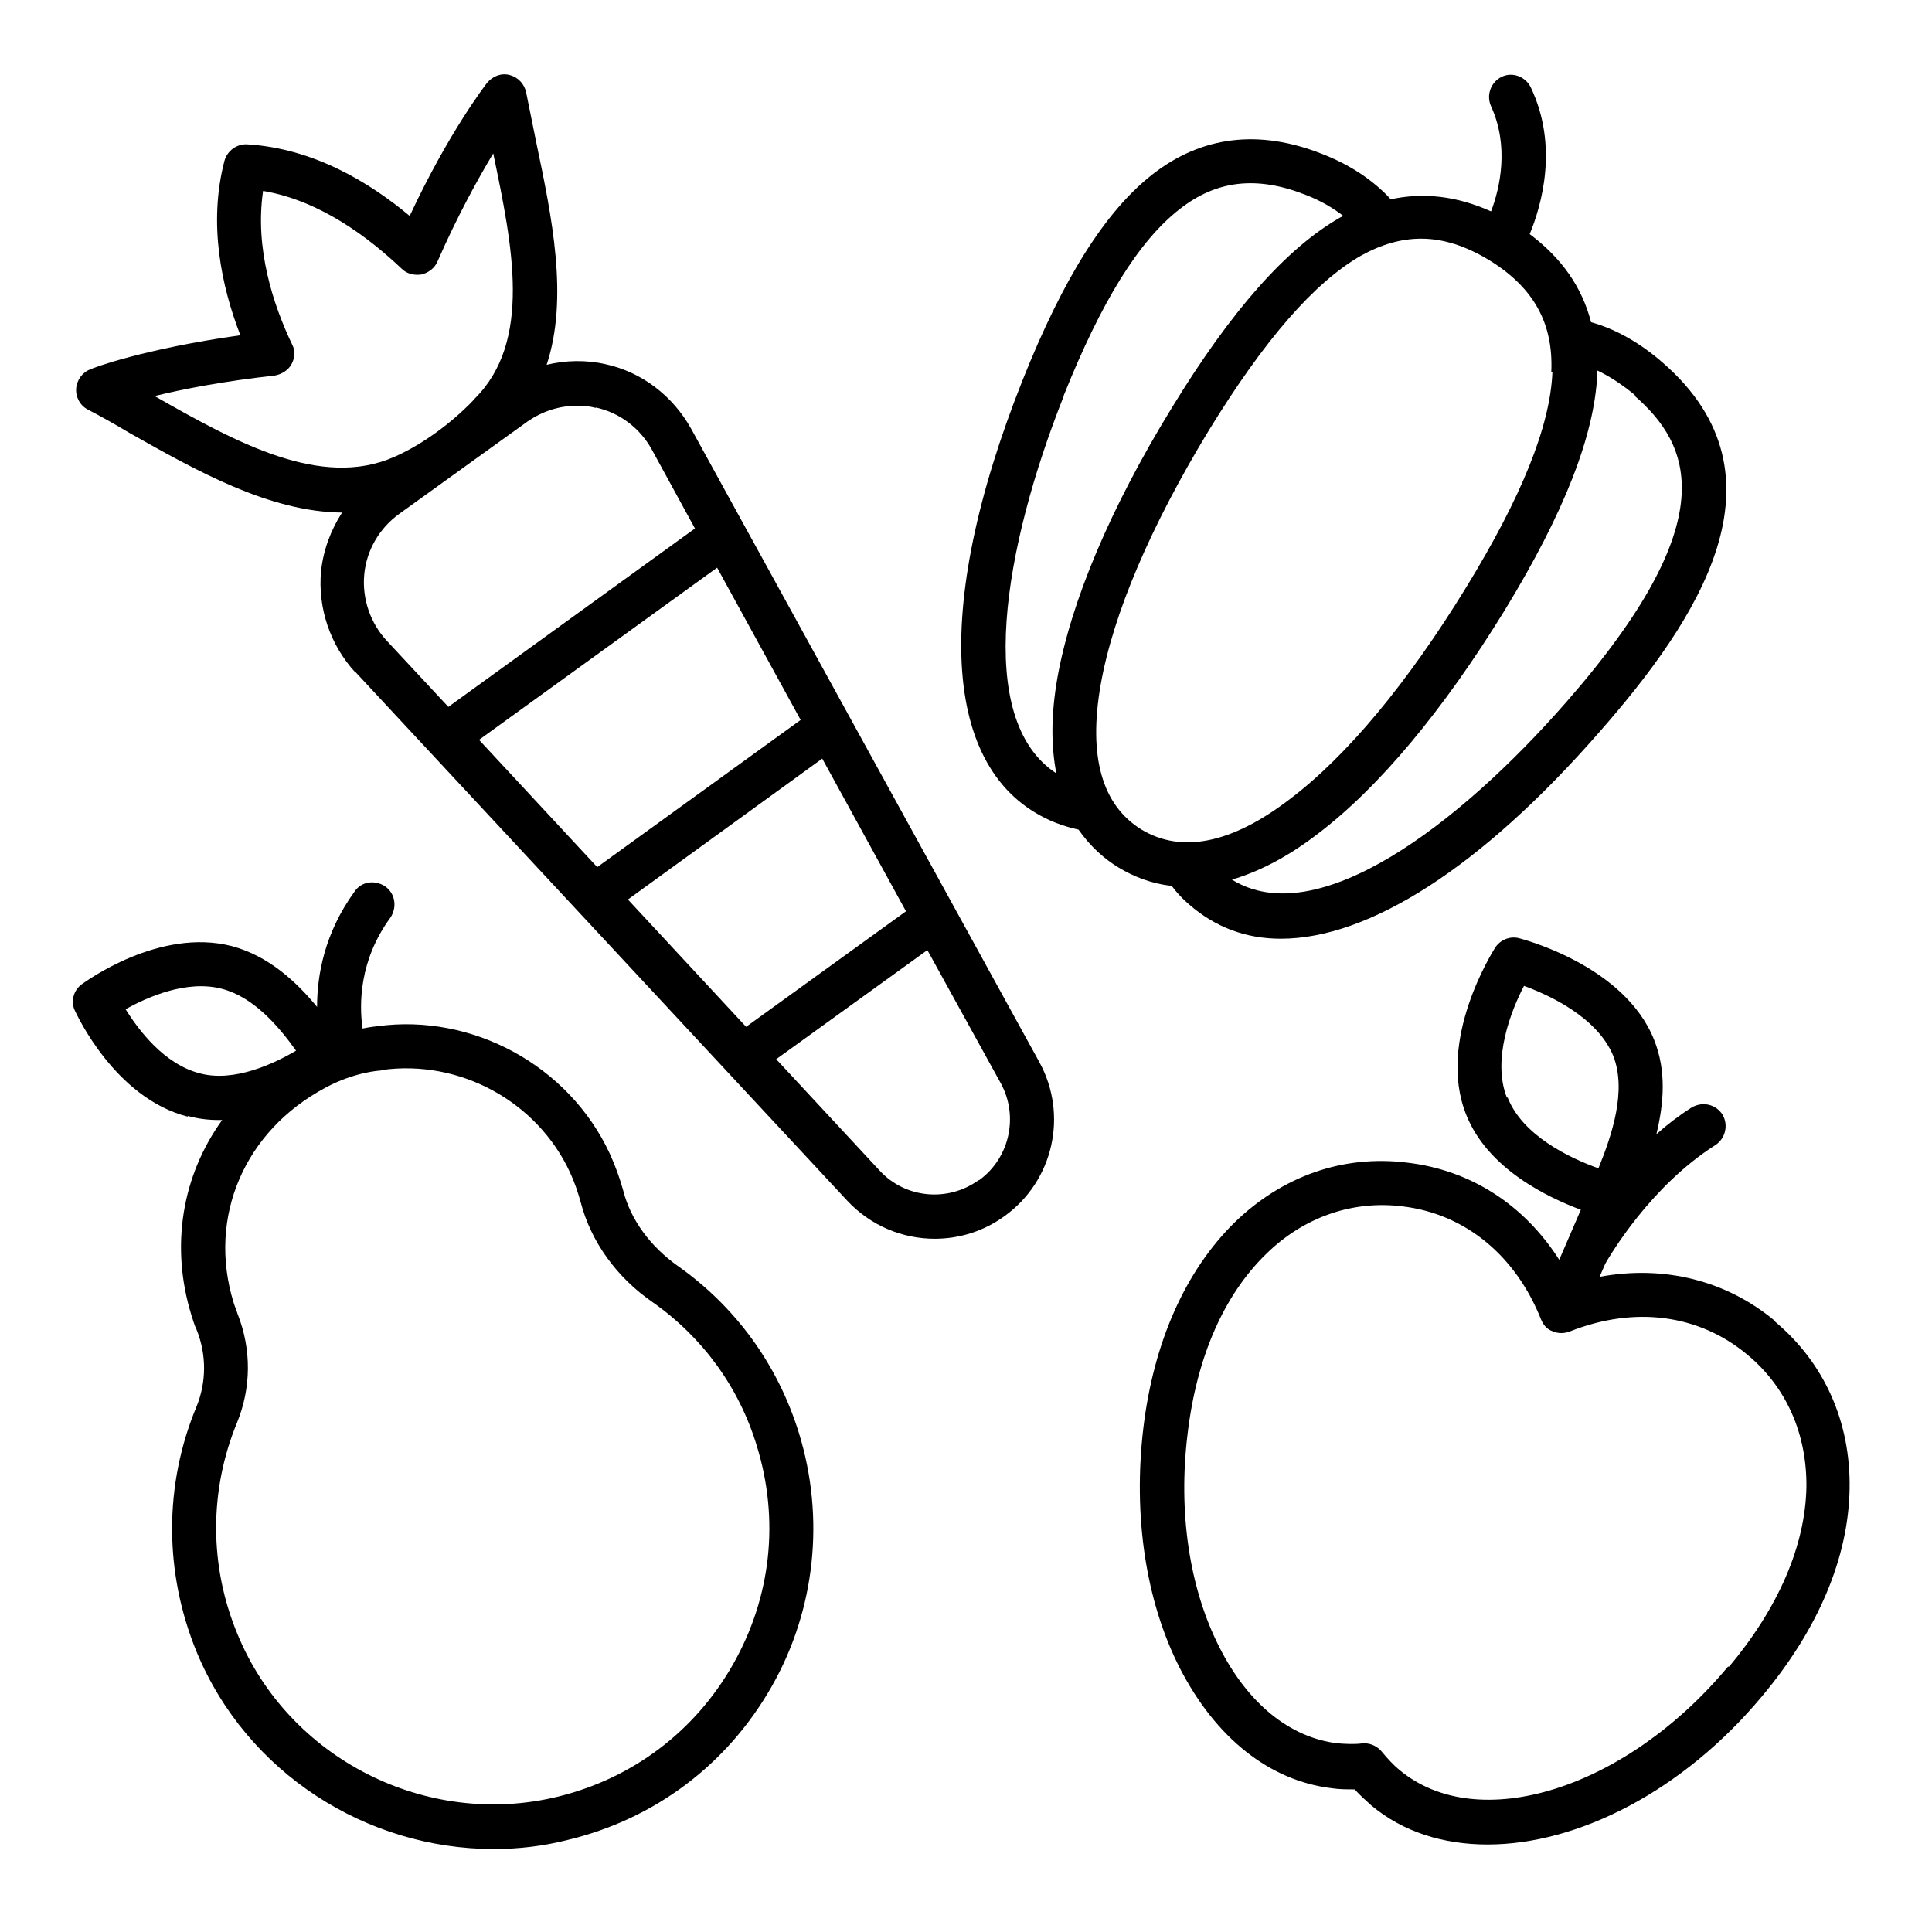 <?xml version="1.0"?>
<svg width="34" height="34" xmlns="http://www.w3.org/2000/svg" xmlns:svg="http://www.w3.org/2000/svg" enable-background="new 0 0 100 100" version="1.1" xml:space="preserve">

 <g class="layer">
  <title>Layer 1</title>
  <g id="svg_7">
   <path d="m31.24,23.25c-0.86,-0.72 -1.96,-0.99 -3.09,-0.78l0.1,-0.23c0.08,-0.14 0.79,-1.36 1.94,-2.09c0.18,-0.12 0.23,-0.36 0.12,-0.54c-0.12,-0.18 -0.35,-0.23 -0.54,-0.12c-0.22,0.14 -0.43,0.3 -0.62,0.47c0.13,-0.54 0.18,-1.11 -0.04,-1.66c-0.52,-1.31 -2.31,-1.77 -2.38,-1.79c-0.16,-0.04 -0.33,0.03 -0.42,0.17c-0.04,0.07 -1.03,1.62 -0.51,2.93c0.38,0.97 1.46,1.47 2.02,1.68l-0.38,0.88c-0.62,-0.97 -1.56,-1.58 -2.68,-1.71c-1.13,-0.14 -2.2,0.24 -3.04,1.06c-0.86,0.85 -1.42,2.1 -1.6,3.62c-0.18,1.53 0.04,3.03 0.64,4.21c0.63,1.23 1.58,1.99 2.68,2.12c0.13,0.02 0.26,0.02 0.4,0.02c0.09,0.1 0.19,0.19 0.29,0.28c0.56,0.47 1.27,0.69 2.05,0.69c1.59,0 3.44,-0.94 4.83,-2.61c0.99,-1.18 1.52,-2.44 1.54,-3.65c0.02,-1.17 -0.44,-2.21 -1.31,-2.94zm-4.72,-3.93c-0.27,-0.68 0.08,-1.55 0.3,-1.97c0.44,0.16 1.29,0.55 1.57,1.23c0.24,0.61 -0.02,1.39 -0.26,1.98c-0.51,-0.18 -1.34,-0.58 -1.6,-1.25zm3.89,10.01c-1.8,2.16 -4.4,2.97 -5.78,1.82c-0.11,-0.09 -0.21,-0.2 -0.31,-0.32c-0.07,-0.09 -0.19,-0.15 -0.3,-0.15c-0.01,0 -0.03,0 -0.04,0c-0.15,0.02 -0.3,0.01 -0.44,0c-0.84,-0.1 -1.58,-0.7 -2.08,-1.69c-0.53,-1.04 -0.73,-2.38 -0.56,-3.76c0.16,-1.35 0.64,-2.44 1.38,-3.16c0.66,-0.65 1.52,-0.95 2.4,-0.84c1.1,0.13 1.99,0.86 2.44,1.99c0.04,0.1 0.11,0.18 0.21,0.21c0.09,0.04 0.2,0.04 0.3,0c1.14,-0.45 2.27,-0.3 3.12,0.41c0.69,0.57 1.05,1.4 1.04,2.33c-0.02,1.03 -0.49,2.12 -1.36,3.16z" id="svg_1"/>
   <path d="m6.24,11.81l8.67,9.32c0.41,0.44 0.97,0.67 1.54,0.67c0.43,0 0.86,-0.13 1.23,-0.4c0.86,-0.62 1.12,-1.78 0.61,-2.71l-6.13,-11.15c-0.32,-0.57 -0.86,-0.99 -1.5,-1.13c-0.35,-0.08 -0.71,-0.07 -1.04,0.01c0.39,-1.18 0.09,-2.61 -0.18,-3.9c-0.06,-0.3 -0.12,-0.6 -0.18,-0.89c-0.03,-0.15 -0.14,-0.27 -0.29,-0.31c-0.15,-0.04 -0.3,0.02 -0.4,0.14c-0.03,0.04 -0.68,0.88 -1.36,2.34c-0.72,-0.6 -1.7,-1.19 -2.86,-1.26c-0.18,-0.01 -0.35,0.11 -0.4,0.29c-0.29,1.11 -0.05,2.22 0.28,3.07c-1.71,0.24 -2.61,0.58 -2.64,0.6c-0.14,0.05 -0.24,0.19 -0.25,0.34c-0.01,0.15 0.07,0.3 0.21,0.37c0.23,0.12 0.48,0.26 0.73,0.41c1.17,0.66 2.46,1.39 3.74,1.4c-0.2,0.31 -0.33,0.66 -0.37,1.03c-0.06,0.65 0.16,1.3 0.6,1.78zm7.85,0.86l-3.58,2.59l-2.08,-2.24l4.19,-3.03l1.47,2.68zm1.85,3.37l-2.81,2.03l-2.08,-2.24l3.42,-2.48l1.47,2.68zm1.28,4.73c-0.54,0.39 -1.29,0.32 -1.74,-0.17l-1.82,-1.96l2.66,-1.92l1.29,2.34c0.32,0.58 0.16,1.32 -0.38,1.71zm-6.74,-13.6c0.42,0.09 0.78,0.36 0.99,0.74l0.76,1.39l-4.34,3.14l-1.08,-1.16c-0.29,-0.31 -0.44,-0.74 -0.4,-1.17c0.04,-0.43 0.27,-0.82 0.62,-1.07l2.25,-1.62c0.26,-0.18 0.56,-0.28 0.88,-0.28c0.11,0 0.22,0.01 0.33,0.04zm-7.76,-0.2c0.49,-0.12 1.2,-0.26 2.11,-0.36c0.12,-0.02 0.24,-0.09 0.3,-0.2c0.06,-0.11 0.07,-0.24 0.01,-0.35c-0.33,-0.69 -0.66,-1.69 -0.51,-2.7c1.01,0.17 1.87,0.83 2.44,1.37c0.09,0.09 0.22,0.12 0.35,0.1c0.12,-0.03 0.23,-0.11 0.28,-0.23c0.35,-0.8 0.71,-1.45 0.98,-1.9c0.34,1.63 0.69,3.31 -0.33,4.32c0,0.01 -0.61,0.67 -1.41,1.02c-1.29,0.57 -2.78,-0.25 -4.22,-1.07z" id="svg_2"/>
   <path d="m3.31,19.64c0.18,0.05 0.36,0.07 0.53,0.07c0.02,0 0.05,0 0.07,0c-0.7,0.97 -0.92,2.21 -0.54,3.44c0.03,0.09 0.05,0.17 0.09,0.25c0.18,0.45 0.17,0.93 0,1.35c-0.58,1.39 -0.57,2.93 0,4.32c0.88,2.13 2.99,3.47 5.23,3.47c0.43,0 0.87,-0.05 1.3,-0.16c1.54,-0.37 2.81,-1.33 3.59,-2.7c0.77,-1.35 0.94,-2.97 0.48,-4.46c-0.37,-1.2 -1.11,-2.22 -2.13,-2.94c-0.48,-0.34 -0.83,-0.81 -0.96,-1.32c-0.06,-0.22 -0.14,-0.44 -0.24,-0.66c-0.72,-1.55 -2.42,-2.47 -4.09,-2.24c-0.01,0 -0.11,0.01 -0.26,0.04c-0.06,-0.43 -0.06,-1.2 0.49,-1.95c0.12,-0.18 0.09,-0.42 -0.09,-0.55c-0.18,-0.12 -0.42,-0.09 -0.54,0.09c-0.53,0.73 -0.66,1.47 -0.66,2.03c-0.37,-0.45 -0.86,-0.9 -1.5,-1.07c-1.28,-0.33 -2.58,0.63 -2.64,0.67c-0.15,0.11 -0.2,0.31 -0.12,0.47c0.03,0.06 0.7,1.53 1.98,1.86zm3.41,-0.81c1.37,-0.19 2.73,0.55 3.31,1.8c0.08,0.17 0.14,0.35 0.19,0.53c0.18,0.69 0.63,1.32 1.27,1.76c0.88,0.62 1.52,1.5 1.83,2.53c0.4,1.3 0.25,2.66 -0.42,3.84c-0.67,1.18 -1.77,2.01 -3.09,2.33c-2.31,0.56 -4.73,-0.67 -5.63,-2.86c-0.5,-1.2 -0.5,-2.53 -0.01,-3.72c0.25,-0.61 0.26,-1.29 0.01,-1.92c-0.02,-0.07 -0.05,-0.13 -0.07,-0.2c-0.46,-1.5 0.19,-3.02 1.62,-3.78c0.5,-0.27 0.94,-0.3 0.97,-0.3zm-2.82,-1.43c0.55,0.14 0.99,0.64 1.31,1.09c-0.39,0.23 -1.09,0.56 -1.69,0.4c-0.63,-0.16 -1.08,-0.76 -1.31,-1.13c0.38,-0.21 1.07,-0.52 1.69,-0.36z" id="svg_3"/>
   <path d="m24.46,3.49c-0.3,-0.32 -0.7,-0.59 -1.19,-0.78c-1.11,-0.44 -2.12,-0.32 -2.99,0.36c-0.83,0.65 -1.57,1.83 -2.28,3.61c-1.63,4.09 -1.41,7.01 0.58,7.8c0.13,0.05 0.26,0.09 0.4,0.12c0.21,0.3 0.46,0.52 0.71,0.67c0.25,0.15 0.56,0.28 0.93,0.32c0.09,0.12 0.19,0.23 0.31,0.33c0.46,0.4 1,0.6 1.61,0.6c1.55,0 3.52,-1.25 5.6,-3.63c1.73,-1.97 3.42,-4.5 1.13,-6.5c-0.41,-0.36 -0.84,-0.6 -1.27,-0.72c-0.16,-0.62 -0.52,-1.13 -1.08,-1.55c0.21,-0.51 0.51,-1.55 0.02,-2.58c-0.09,-0.19 -0.32,-0.28 -0.51,-0.19c-0.19,0.09 -0.28,0.32 -0.19,0.52c0.32,0.7 0.16,1.43 0,1.85c-0.6,-0.27 -1.19,-0.34 -1.78,-0.21zm-5.74,3.47c0.66,-1.65 1.32,-2.72 2.04,-3.28c0.65,-0.51 1.36,-0.59 2.22,-0.25c0.26,0.1 0.48,0.23 0.66,0.37c-0.02,0.01 -0.04,0.02 -0.06,0.03c-0.94,0.54 -1.91,1.63 -2.96,3.35c-1.08,1.76 -1.77,3.4 -2.01,4.74c-0.12,0.68 -0.11,1.23 -0.02,1.69c-1.46,-0.95 -0.92,-3.99 0.13,-6.64zm10.04,0c0.99,0.86 1.62,2.18 -1.2,5.4c-1.89,2.16 -4.38,4.05 -5.88,3.12c0.44,-0.13 0.94,-0.37 1.49,-0.79c1.09,-0.82 2.23,-2.19 3.31,-3.95c1.05,-1.72 1.58,-3.08 1.63,-4.16c0,-0.02 0,-0.04 0,-0.06c0.23,0.11 0.44,0.25 0.67,0.44zm-1.44,-0.41c-0.04,0.95 -0.54,2.19 -1.52,3.79c-1.03,1.68 -2.1,2.97 -3.11,3.73c-1.02,0.78 -1.9,0.95 -2.6,0.53c-0.7,-0.43 -0.94,-1.29 -0.72,-2.55c0.22,-1.25 0.88,-2.79 1.9,-4.47c0.98,-1.6 1.86,-2.61 2.68,-3.08c0.36,-0.2 0.71,-0.3 1.06,-0.3c0.39,0 0.79,0.13 1.2,0.38c0.78,0.48 1.13,1.11 1.09,1.97z" id="svg_4"/>
  </g>
 </g>
</svg>